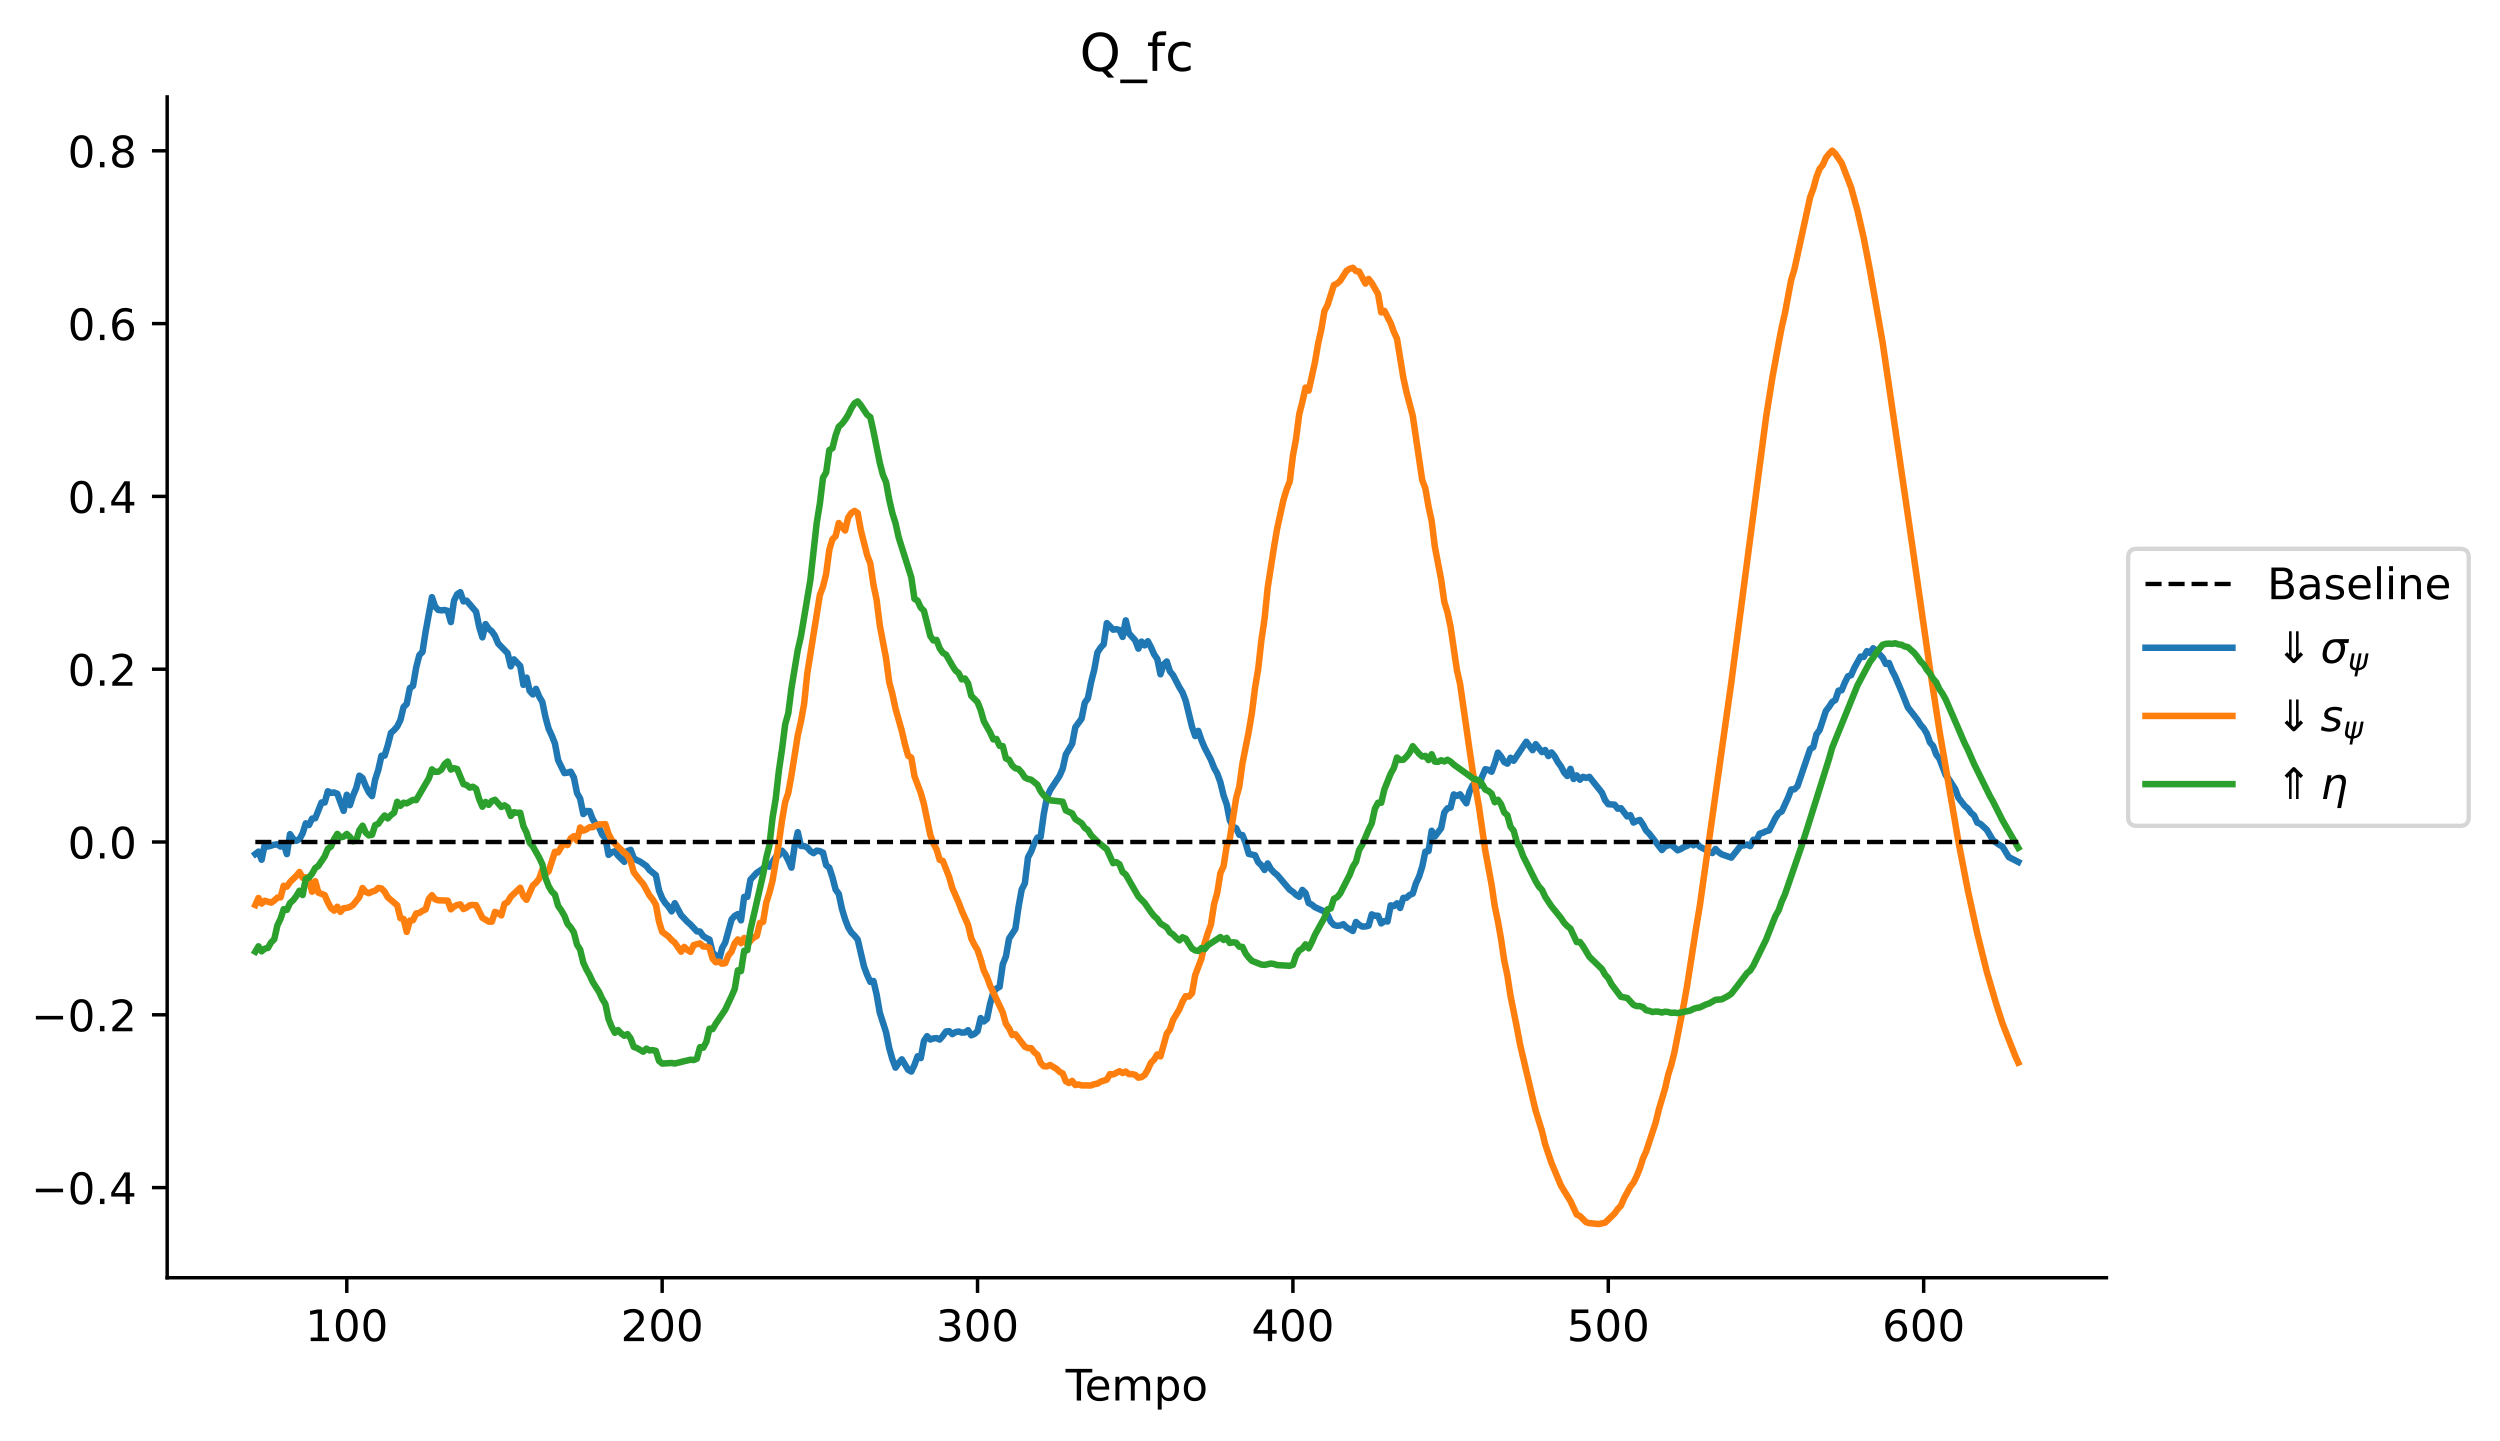 <?xml version="1.0" encoding="utf-8" standalone="no"?>
<!DOCTYPE svg PUBLIC "-//W3C//DTD SVG 1.1//EN"
  "http://www.w3.org/Graphics/SVG/1.1/DTD/svg11.dtd">
<!-- Created with matplotlib (https://matplotlib.org/) -->
<svg height="331.674pt" version="1.1" viewBox="0 0 575.481 331.674" width="575.481pt" xmlns="http://www.w3.org/2000/svg" xmlns:xlink="http://www.w3.org/1999/xlink">
 <defs>
  <style type="text/css">
*{stroke-linecap:butt;stroke-linejoin:round;}
  </style>
 </defs>
 <g id="figure_1">
  <g id="patch_1">
   <path d="M 0 331.674 
L 575.481 331.674 
L 575.481 0 
L 0 0 
z
" style="fill:#ffffff;"/>
  </g>
  <g id="axes_1">
   <g id="patch_2">
    <path d="M 38.483 294.118 
L 484.883 294.118 
L 484.883 22.318 
L 38.483 22.318 
z
" style="fill:#ffffff;"/>
   </g>
   <g id="line2d_1">
    <path clip-path="url(#p70e6d822cb)" d="M 58.774 196.584 
L 59.5 196.033 
L 60.226 197.904 
L 60.952 194.348 
L 61.678 194.87 
L 63.13 194.451 
L 63.856 194.356 
L 64.581 194.871 
L 65.307 194.246 
L 66.033 196.605 
L 66.759 192.02 
L 67.485 193.102 
L 68.211 193.555 
L 68.937 193.161 
L 69.663 191.825 
L 70.389 189.539 
L 71.115 189.922 
L 71.841 188.435 
L 72.567 188.349 
L 74.019 184.726 
L 74.745 184.724 
L 75.471 182.141 
L 76.197 182.517 
L 76.923 182.423 
L 77.649 182.719 
L 79.101 186.65 
L 79.827 182.953 
L 80.553 185.341 
L 81.279 183.102 
L 82.005 181.404 
L 82.731 178.556 
L 83.457 179.112 
L 84.183 180.938 
L 84.909 182.393 
L 85.635 183.258 
L 86.361 179.439 
L 87.087 177.192 
L 87.813 173.961 
L 88.539 173.939 
L 89.265 171.56 
L 89.991 168.718 
L 90.716 168.062 
L 91.442 167.222 
L 92.168 165.754 
L 92.894 162.757 
L 93.62 162.043 
L 94.346 158.396 
L 95.072 157.884 
L 95.798 153.667 
L 96.524 150.816 
L 97.25 150.068 
L 97.976 145.379 
L 99.428 137.47 
L 100.154 139.624 
L 100.88 140.398 
L 101.606 140.496 
L 102.332 140.417 
L 103.058 140.623 
L 103.784 143.2 
L 104.51 138.271 
L 105.236 136.791 
L 105.962 136.32 
L 106.688 138.434 
L 107.414 138.273 
L 109.592 140.824 
L 110.318 144.339 
L 111.044 146.722 
L 111.77 143.663 
L 112.496 144.742 
L 113.222 145.328 
L 113.948 146.412 
L 114.674 148.137 
L 116.851 150.368 
L 117.577 153.394 
L 118.303 151.785 
L 119.755 153.305 
L 120.481 157.648 
L 121.207 155.982 
L 121.933 159.049 
L 122.659 159.849 
L 123.385 158.572 
L 124.111 160.328 
L 124.837 161.578 
L 125.563 165.076 
L 126.289 167.752 
L 127.015 169.313 
L 127.741 171.142 
L 128.467 174.97 
L 129.919 177.955 
L 130.645 177.852 
L 131.371 177.636 
L 132.097 178.962 
L 132.823 182.534 
L 133.549 183.847 
L 134.275 187.388 
L 135.001 186.689 
L 135.727 186.714 
L 136.453 188.605 
L 137.179 189.742 
L 137.905 190.456 
L 138.631 192.144 
L 139.357 192.942 
L 140.083 196.782 
L 140.809 196.209 
L 141.534 195.966 
L 142.26 196.946 
L 143.712 198.385 
L 144.438 195.919 
L 145.164 195.618 
L 145.89 197.556 
L 146.616 198.016 
L 147.342 198.325 
L 148.794 199.336 
L 149.52 200.284 
L 150.972 201.457 
L 151.698 204.967 
L 152.424 206.751 
L 153.15 207.882 
L 153.876 208.685 
L 154.602 209.791 
L 155.328 207.915 
L 156.78 210.649 
L 158.232 212.19 
L 158.958 212.819 
L 160.41 214.386 
L 161.136 214.436 
L 161.862 215.463 
L 162.588 215.933 
L 163.314 216.27 
L 164.04 219.27 
L 164.766 219.966 
L 165.492 221.116 
L 166.218 218.258 
L 166.944 216.959 
L 168.395 211.655 
L 169.121 210.823 
L 169.847 210.425 
L 170.573 211.857 
L 171.299 206.457 
L 172.025 206.456 
L 172.751 202.484 
L 174.203 200.912 
L 175.655 199.932 
L 176.381 199.346 
L 177.107 199.501 
L 178.559 197.262 
L 179.285 196.901 
L 180.011 195.832 
L 180.737 196.651 
L 181.463 198.06 
L 182.189 199.729 
L 182.915 194.763 
L 183.641 191.566 
L 184.367 194.729 
L 185.093 194.749 
L 185.819 195.069 
L 186.545 195.924 
L 187.271 196.387 
L 187.997 195.812 
L 188.723 195.931 
L 189.449 196.272 
L 190.175 199.158 
L 190.901 199.753 
L 191.627 201.952 
L 192.353 204.782 
L 193.078 205.759 
L 193.804 209.195 
L 194.53 211.584 
L 195.256 213.477 
L 195.982 214.664 
L 196.708 215.381 
L 197.434 216.279 
L 198.886 222.492 
L 199.612 224.422 
L 200.338 226.013 
L 201.064 225.813 
L 201.79 228.93 
L 202.516 233.09 
L 203.968 237.649 
L 204.694 241.263 
L 205.42 243.835 
L 206.146 245.756 
L 206.872 244.697 
L 207.598 243.852 
L 209.05 246.262 
L 209.776 246.663 
L 210.502 245.134 
L 211.228 243.15 
L 211.954 243.562 
L 212.68 239.626 
L 213.406 238.527 
L 214.132 239.285 
L 214.858 239.043 
L 215.584 238.967 
L 216.31 239.296 
L 217.036 238.463 
L 217.762 237.448 
L 218.487 237.364 
L 219.213 238.051 
L 219.939 237.589 
L 220.665 237.452 
L 221.391 237.698 
L 222.117 237.662 
L 222.843 237.151 
L 223.569 238.316 
L 224.295 238.018 
L 225.021 237.37 
L 225.747 234.356 
L 226.473 235.132 
L 227.199 234.529 
L 227.925 231.011 
L 228.651 228.472 
L 229.377 227.559 
L 230.103 227.158 
L 230.829 221.988 
L 231.555 220.175 
L 232.281 216.046 
L 233.733 213.815 
L 234.459 208.787 
L 235.185 204.764 
L 235.911 203.348 
L 236.637 197.368 
L 237.363 196.017 
L 238.089 194.101 
L 238.815 192.811 
L 239.541 192.684 
L 240.267 187.399 
L 240.993 183.596 
L 241.719 181.909 
L 243.897 178.611 
L 244.622 176.947 
L 245.348 173.666 
L 246.8 171.243 
L 247.526 167.412 
L 248.978 165.422 
L 249.704 161.761 
L 250.43 160.735 
L 251.156 157.035 
L 251.882 154.187 
L 252.608 150.211 
L 253.334 149.096 
L 254.06 148.306 
L 254.786 143.434 
L 256.238 144.948 
L 256.964 144.832 
L 257.69 145.017 
L 258.416 146.609 
L 259.142 142.809 
L 259.868 145.784 
L 261.32 147.403 
L 262.046 149.312 
L 262.772 147.694 
L 263.498 148.558 
L 264.224 147.608 
L 264.95 148.986 
L 265.676 150.643 
L 266.402 151.699 
L 267.128 155.212 
L 267.854 152.95 
L 268.58 152.272 
L 269.306 154.532 
L 270.031 155.415 
L 271.483 158.205 
L 272.209 159.403 
L 272.935 161.294 
L 274.387 167.272 
L 275.113 169.426 
L 275.839 168.246 
L 276.565 170.386 
L 277.291 172.093 
L 278.743 174.894 
L 279.469 176.748 
L 280.195 178.068 
L 280.921 180.063 
L 281.647 183.085 
L 282.373 185.143 
L 283.099 188.865 
L 283.825 190.304 
L 284.551 190.643 
L 285.277 192.16 
L 286.003 192.228 
L 286.729 194.068 
L 287.455 196.566 
L 288.907 196.874 
L 289.633 198.48 
L 290.359 199.166 
L 291.085 200.258 
L 291.811 198.759 
L 292.537 200.028 
L 293.263 200.818 
L 293.989 201.397 
L 296.892 204.813 
L 297.618 205.297 
L 298.344 205.979 
L 299.07 206.435 
L 299.796 204.858 
L 300.522 205.567 
L 301.248 207.877 
L 301.974 208.239 
L 302.7 208.837 
L 304.878 209.824 
L 305.604 210.57 
L 306.33 212.14 
L 307.056 212.917 
L 307.782 213.112 
L 308.508 213.048 
L 309.234 212.735 
L 309.96 213.473 
L 311.412 214.303 
L 312.138 212.229 
L 312.864 212.893 
L 313.59 213.286 
L 314.316 213.27 
L 315.042 213.079 
L 315.768 210.483 
L 316.494 210.794 
L 317.22 210.798 
L 317.946 212.566 
L 318.672 212.025 
L 319.398 212.121 
L 320.124 208.402 
L 320.85 208.578 
L 321.575 207.94 
L 322.301 209.012 
L 323.027 206.684 
L 323.753 206.659 
L 324.479 206.023 
L 325.205 205.697 
L 325.931 203.345 
L 326.657 201.804 
L 327.383 199.485 
L 328.109 196.045 
L 328.835 195.907 
L 329.561 191.236 
L 330.287 192.559 
L 331.739 190.654 
L 332.465 187.025 
L 333.191 186.067 
L 333.917 185.891 
L 334.643 182.873 
L 335.369 183.211 
L 336.095 182.845 
L 337.547 184.915 
L 338.273 182.215 
L 338.999 180.731 
L 339.725 180.646 
L 340.451 180.875 
L 341.177 178.765 
L 341.903 177.067 
L 342.629 177.22 
L 343.355 177.64 
L 344.081 175.67 
L 344.807 173.255 
L 345.533 174.136 
L 346.259 175.405 
L 346.984 175.79 
L 347.71 174.435 
L 348.436 175.12 
L 351.34 170.742 
L 352.792 172.675 
L 353.518 171.31 
L 354.97 173.132 
L 355.696 172.645 
L 356.422 174.037 
L 357.148 173.206 
L 357.874 174.1 
L 358.6 175.434 
L 359.326 176.417 
L 360.052 177.814 
L 360.778 178.623 
L 361.504 176.985 
L 362.23 179.315 
L 362.956 178.493 
L 363.682 179.485 
L 364.408 178.819 
L 365.134 179.062 
L 365.86 178.829 
L 368.764 182.479 
L 369.49 184.202 
L 370.216 185.121 
L 371.668 185.227 
L 372.393 186.156 
L 373.119 186.029 
L 374.571 187.935 
L 375.297 187.648 
L 376.023 189.347 
L 376.749 188.98 
L 377.475 188.744 
L 378.201 189.807 
L 378.927 191.186 
L 379.653 191.906 
L 382.557 195.669 
L 383.283 194.844 
L 384.009 194.591 
L 384.735 194.464 
L 386.187 195.742 
L 386.913 195.436 
L 387.639 194.984 
L 388.365 194.713 
L 389.091 194.124 
L 389.817 194.589 
L 390.543 194.089 
L 391.269 194.889 
L 392.721 195.641 
L 393.447 196.097 
L 394.173 196.365 
L 394.899 195.42 
L 395.625 196.172 
L 396.351 196.67 
L 398.528 197.421 
L 399.98 195.594 
L 400.706 194.642 
L 401.432 194.62 
L 402.158 194.388 
L 402.884 194.775 
L 403.61 193.305 
L 404.336 193.371 
L 405.062 191.903 
L 405.788 191.702 
L 406.514 191.35 
L 407.24 191.147 
L 408.692 188.301 
L 409.418 187.191 
L 410.144 186.792 
L 411.596 183.627 
L 412.322 181.727 
L 413.048 181.694 
L 413.774 180.961 
L 416.678 172.442 
L 417.404 171.969 
L 418.13 169.04 
L 418.856 168.061 
L 420.308 163.649 
L 421.034 162.715 
L 421.76 161.593 
L 422.486 161.127 
L 423.212 158.978 
L 423.937 158.882 
L 424.663 157.13 
L 425.389 155.671 
L 426.115 155.427 
L 426.841 153.763 
L 428.293 151.145 
L 429.019 151.221 
L 429.745 149.89 
L 430.471 150.309 
L 431.197 149.232 
L 431.923 149.844 
L 433.375 151.388 
L 434.101 152.832 
L 434.827 152.604 
L 435.553 154.38 
L 436.279 155.759 
L 437.731 159.194 
L 439.183 162.845 
L 441.361 165.649 
L 442.087 166.828 
L 442.813 167.644 
L 443.539 168.875 
L 444.265 170.916 
L 444.991 171.715 
L 445.717 173.71 
L 446.443 174.656 
L 447.895 178.439 
L 448.621 179.366 
L 450.072 181.634 
L 450.798 183.613 
L 452.25 185.483 
L 452.976 186.118 
L 453.702 187.103 
L 454.428 187.73 
L 455.154 189.371 
L 455.88 189.651 
L 457.332 190.995 
L 458.784 193.448 
L 460.236 194.49 
L 460.962 194.897 
L 462.414 197.302 
L 464.592 198.414 
L 464.592 198.414 
" style="fill:none;stroke:#1f77b4;stroke-linecap:square;stroke-width:1.5;"/>
   </g>
   <g id="line2d_2">
    <path clip-path="url(#p70e6d822cb)" d="M 58.774 208.321 
L 59.5 206.706 
L 60.226 207.998 
L 60.952 207.352 
L 62.404 207.783 
L 63.13 207.3 
L 63.856 206.62 
L 64.581 206.569 
L 65.307 203.892 
L 66.033 204.1 
L 66.759 203.038 
L 68.211 201.622 
L 68.937 200.729 
L 69.663 202.068 
L 70.389 201.92 
L 71.115 202.551 
L 71.841 205.265 
L 72.567 202.845 
L 73.293 205.488 
L 74.745 206.039 
L 75.471 207.722 
L 76.197 209.038 
L 76.923 209.619 
L 77.649 208.733 
L 78.375 209.898 
L 79.101 209.068 
L 79.827 208.993 
L 80.553 208.79 
L 81.279 208.307 
L 82.731 206.474 
L 83.457 204.42 
L 84.183 205.314 
L 84.909 205.605 
L 85.635 205.249 
L 86.361 205.023 
L 87.087 204.404 
L 87.813 204.521 
L 88.539 205.266 
L 89.265 206.561 
L 91.442 208.406 
L 92.168 211.363 
L 92.894 211.536 
L 93.62 214.52 
L 94.346 211.912 
L 95.072 211.821 
L 95.798 210.28 
L 96.524 210.158 
L 97.25 209.656 
L 97.976 209.352 
L 98.702 206.939 
L 99.428 206.066 
L 100.154 207.007 
L 100.88 207.245 
L 103.058 207.313 
L 103.784 209.321 
L 104.51 208.686 
L 105.236 208.323 
L 105.962 208.185 
L 106.688 209.259 
L 107.414 208.915 
L 108.14 208.391 
L 108.866 208.313 
L 109.592 208.366 
L 111.044 211.269 
L 112.496 212.146 
L 113.222 212.161 
L 113.948 209.914 
L 114.674 210.182 
L 115.4 210.714 
L 116.125 208.077 
L 116.851 207.654 
L 117.577 206.423 
L 119.755 204.353 
L 120.481 206.309 
L 121.207 207.121 
L 122.659 203.827 
L 123.385 203.194 
L 124.111 202.268 
L 124.837 200.217 
L 125.563 201.16 
L 126.289 200.58 
L 127.741 196.068 
L 128.467 196.225 
L 129.193 194.965 
L 129.919 194.194 
L 130.645 194.518 
L 131.371 192.985 
L 132.097 192.485 
L 132.823 193.514 
L 133.549 190.478 
L 134.275 191.206 
L 135.001 190.902 
L 135.727 190.414 
L 136.453 190.416 
L 137.179 189.98 
L 137.905 189.788 
L 139.357 189.709 
L 140.083 191.958 
L 140.809 193.367 
L 142.26 194.913 
L 143.712 196.276 
L 144.438 196.911 
L 145.164 198.266 
L 145.89 200.784 
L 147.342 202.65 
L 148.068 203.484 
L 149.52 206.137 
L 150.246 207.047 
L 150.972 208.24 
L 151.698 212.14 
L 152.424 214.488 
L 153.876 215.573 
L 154.602 216.389 
L 155.328 216.992 
L 156.78 219.077 
L 157.506 217.977 
L 158.232 218.67 
L 158.958 219.117 
L 159.684 217.544 
L 161.136 217.151 
L 161.862 217.878 
L 162.588 217.894 
L 163.314 218.162 
L 164.04 220.693 
L 164.766 221.5 
L 165.492 221.35 
L 166.218 221.838 
L 166.944 221.708 
L 167.669 219.939 
L 168.395 219.068 
L 169.121 217.137 
L 169.847 216.252 
L 170.573 217.107 
L 171.299 215.925 
L 172.025 217.495 
L 172.751 216.559 
L 173.477 215.834 
L 174.203 215.457 
L 174.929 212.461 
L 175.655 212.209 
L 176.381 207.823 
L 177.107 205.538 
L 177.833 202.725 
L 179.285 194.078 
L 180.011 188.848 
L 180.737 184.642 
L 181.463 182.497 
L 182.189 178.447 
L 183.641 169.279 
L 184.367 166.056 
L 185.093 162.094 
L 185.819 155.105 
L 188.723 136.968 
L 189.449 135.048 
L 190.175 132.094 
L 190.901 126.562 
L 191.627 124.119 
L 192.353 123.419 
L 193.078 120.4 
L 194.53 122.123 
L 195.256 119.132 
L 195.982 118.06 
L 196.708 117.615 
L 197.434 118.082 
L 198.16 122.077 
L 199.612 127.801 
L 200.338 129.685 
L 201.064 134.621 
L 201.79 138.09 
L 202.516 143.924 
L 203.968 151.556 
L 204.694 157.046 
L 205.42 159.738 
L 206.146 163.145 
L 207.598 168.285 
L 208.324 171.39 
L 209.05 173.977 
L 209.776 174.4 
L 210.502 178.674 
L 211.954 182.517 
L 212.68 185.111 
L 214.132 192.105 
L 214.858 194.174 
L 215.584 195.514 
L 216.31 197.934 
L 217.036 198.179 
L 218.487 201.865 
L 219.213 204.428 
L 220.665 207.714 
L 221.391 209.64 
L 222.843 212.907 
L 223.569 215.978 
L 224.295 217.478 
L 225.021 218.677 
L 225.747 220.845 
L 226.473 223.429 
L 227.199 224.914 
L 227.925 226.915 
L 230.829 233.062 
L 231.555 235.689 
L 232.281 236.7 
L 233.007 238.253 
L 233.733 238.076 
L 235.911 240.939 
L 236.637 241.259 
L 237.363 241.281 
L 238.089 242.226 
L 238.815 242.804 
L 239.541 244.672 
L 240.267 245.435 
L 240.993 245.482 
L 241.719 245.152 
L 243.171 246.025 
L 243.897 246.713 
L 244.622 247.095 
L 245.348 248.898 
L 246.074 249.292 
L 246.8 248.813 
L 247.526 249.763 
L 248.252 249.623 
L 248.978 249.844 
L 251.156 249.869 
L 251.882 249.562 
L 252.608 249.467 
L 253.334 248.997 
L 254.786 248.526 
L 255.512 247.248 
L 256.238 247.333 
L 257.69 246.583 
L 258.416 246.999 
L 259.142 246.661 
L 259.868 247.269 
L 260.594 247.251 
L 261.32 247.424 
L 262.046 248.082 
L 262.772 247.936 
L 263.498 247.447 
L 264.224 246.199 
L 264.95 244.621 
L 265.676 243.905 
L 266.402 242.721 
L 267.128 243.171 
L 268.58 237.953 
L 269.306 236.957 
L 270.031 234.772 
L 271.483 232.334 
L 272.209 230.585 
L 272.935 229.306 
L 273.661 229.406 
L 274.387 228.654 
L 275.113 224.496 
L 276.565 220.655 
L 277.291 217.163 
L 278.017 214.812 
L 278.743 212.853 
L 279.469 208.127 
L 280.195 205.542 
L 280.921 200.997 
L 281.647 199.418 
L 282.373 194.755 
L 283.099 193.052 
L 284.551 183.703 
L 285.277 181.066 
L 286.003 175.719 
L 287.455 168.383 
L 288.181 164.063 
L 288.907 158.294 
L 289.633 153.952 
L 290.359 147.411 
L 291.085 142.5 
L 291.811 135.298 
L 293.263 125.943 
L 293.989 121.692 
L 295.44 115.087 
L 296.166 112.674 
L 296.892 110.823 
L 297.618 104.912 
L 298.344 100.971 
L 299.07 95.346 
L 299.796 92.531 
L 300.522 89.222 
L 301.248 89.916 
L 302.7 83.355 
L 303.426 79.08 
L 304.152 75.868 
L 304.878 71.576 
L 305.604 70.183 
L 307.056 65.621 
L 307.782 65.283 
L 308.508 64.627 
L 309.96 62.339 
L 310.686 61.87 
L 311.412 61.646 
L 312.138 62.398 
L 312.864 62.506 
L 314.316 65.281 
L 315.042 64.209 
L 315.768 65.143 
L 317.22 67.69 
L 317.946 71.908 
L 318.672 71.553 
L 320.124 74.37 
L 320.85 76.394 
L 321.575 77.96 
L 323.027 86.902 
L 323.753 90.206 
L 325.205 95.716 
L 327.383 110.509 
L 328.109 112.411 
L 328.835 116.614 
L 329.561 119.913 
L 330.287 125.839 
L 331.739 133.39 
L 332.465 138.525 
L 333.191 140.92 
L 333.917 144.327 
L 335.369 154.232 
L 336.095 157.427 
L 338.273 172.575 
L 338.999 177.529 
L 340.451 185.745 
L 341.903 195.838 
L 343.355 203.668 
L 344.081 208.599 
L 344.807 212.077 
L 345.533 216.179 
L 346.259 221.099 
L 346.984 224.507 
L 347.71 229.258 
L 349.162 236.458 
L 349.888 240.37 
L 352.792 252.731 
L 353.518 255.749 
L 354.97 260.439 
L 355.696 263.448 
L 357.148 267.719 
L 359.326 272.924 
L 361.504 276.481 
L 362.956 279.589 
L 363.682 279.924 
L 365.134 281.354 
L 365.86 281.557 
L 368.038 281.764 
L 369.49 281.446 
L 370.942 280.05 
L 371.668 279.336 
L 372.393 278.309 
L 373.119 277.538 
L 373.845 275.835 
L 375.297 273.176 
L 376.023 272.231 
L 376.749 270.742 
L 377.475 268.961 
L 378.201 266.666 
L 378.927 265.054 
L 381.105 258.465 
L 381.831 255.472 
L 383.283 250.588 
L 384.009 247.374 
L 384.735 245.07 
L 385.461 242.107 
L 387.639 231.005 
L 388.365 226.869 
L 390.543 212.919 
L 391.269 208.616 
L 398.528 157.119 
L 406.514 96.208 
L 407.966 87.03 
L 409.418 79.106 
L 410.144 75.272 
L 410.87 72.147 
L 412.322 64.386 
L 413.048 62.046 
L 415.226 52.047 
L 416.678 45.397 
L 417.404 43.435 
L 418.13 40.788 
L 418.856 38.882 
L 419.582 37.972 
L 420.308 36.343 
L 421.034 35.411 
L 421.76 34.673 
L 422.486 35.398 
L 423.937 37.524 
L 426.115 43.169 
L 427.567 48.444 
L 429.019 54.816 
L 430.471 62.335 
L 433.375 78.901 
L 439.909 123.631 
L 444.265 154.061 
L 446.443 168.183 
L 450.798 193.66 
L 452.976 204.905 
L 455.154 214.877 
L 457.332 223.644 
L 459.51 231.08 
L 460.962 235.598 
L 463.866 243.01 
L 464.592 244.609 
L 464.592 244.609 
" style="fill:none;stroke:#ff7f0e;stroke-linecap:square;stroke-width:1.5;"/>
   </g>
   <g id="line2d_3">
    <path clip-path="url(#p70e6d822cb)" d="M 58.774 219.075 
L 59.5 217.835 
L 60.226 218.989 
L 60.952 218.372 
L 61.678 218.205 
L 62.404 216.941 
L 63.13 216.2 
L 63.856 213.015 
L 64.581 211.503 
L 65.307 209.288 
L 66.033 209.448 
L 66.759 207.89 
L 67.485 207.22 
L 68.211 206.269 
L 68.937 205.046 
L 69.663 206.029 
L 70.389 202.297 
L 71.115 202.027 
L 71.841 201.1 
L 72.567 199.815 
L 73.293 199.302 
L 74.745 197.134 
L 75.471 195.395 
L 76.197 194.86 
L 76.923 193.13 
L 77.649 191.959 
L 78.375 192.749 
L 79.101 192.588 
L 79.827 191.974 
L 80.553 192.652 
L 81.279 193.66 
L 82.005 193.403 
L 82.731 191.11 
L 83.457 190.073 
L 84.183 191.649 
L 84.909 192.307 
L 85.635 192.162 
L 86.361 189.935 
L 87.087 189.629 
L 87.813 188.566 
L 88.539 187.718 
L 89.265 188.395 
L 89.991 187.626 
L 90.716 187.087 
L 91.442 184.567 
L 92.168 185.491 
L 92.894 184.776 
L 93.62 184.93 
L 95.072 184.126 
L 95.798 184.178 
L 98.702 179.199 
L 99.428 177.107 
L 100.154 177.67 
L 100.88 177.644 
L 101.606 177.167 
L 102.332 175.908 
L 103.058 175.298 
L 103.784 177.149 
L 104.51 176.827 
L 105.236 177.024 
L 106.688 180.502 
L 107.414 180.72 
L 108.14 181.303 
L 108.866 181.101 
L 109.592 181.584 
L 110.318 184.003 
L 111.044 185.696 
L 111.77 184.604 
L 112.496 185.273 
L 113.222 184.382 
L 113.948 184.107 
L 115.4 185.751 
L 116.125 185.377 
L 116.851 185.876 
L 117.577 187.817 
L 118.303 186.968 
L 119.029 187.111 
L 119.755 187.096 
L 120.481 190.166 
L 121.207 191.677 
L 121.933 193.992 
L 122.659 194.824 
L 124.111 197.412 
L 124.837 198.953 
L 125.563 202.066 
L 126.289 203.982 
L 127.015 205.208 
L 127.741 205.919 
L 128.467 208.515 
L 129.193 209.544 
L 129.919 210.789 
L 130.645 212.665 
L 131.371 213.482 
L 132.097 214.643 
L 132.823 217.447 
L 133.549 218.587 
L 134.275 221.611 
L 135.001 223.183 
L 135.727 224.47 
L 136.453 226.048 
L 137.905 228.353 
L 138.631 229.936 
L 139.357 231.113 
L 140.083 234.597 
L 140.809 236.375 
L 141.534 237.74 
L 142.26 237.117 
L 142.986 237.88 
L 143.712 238.416 
L 144.438 238.049 
L 145.164 239.034 
L 145.89 240.995 
L 146.616 241.248 
L 148.068 242.093 
L 148.794 241.383 
L 149.52 241.809 
L 150.246 241.727 
L 150.972 241.903 
L 151.698 244.197 
L 152.424 244.83 
L 154.602 244.688 
L 155.328 244.818 
L 157.506 244.279 
L 158.958 243.939 
L 159.684 244.013 
L 160.41 243.707 
L 161.136 241.053 
L 161.862 241.176 
L 162.588 239.85 
L 163.314 236.802 
L 164.04 236.885 
L 164.766 235.638 
L 166.944 232.422 
L 168.395 229.328 
L 169.121 227.665 
L 169.847 223.364 
L 170.573 223.537 
L 171.299 218.86 
L 172.025 218.717 
L 172.751 213.997 
L 175.655 201.319 
L 176.381 197.509 
L 177.107 194.605 
L 177.833 188.261 
L 178.559 183.908 
L 179.285 177.465 
L 180.011 172.512 
L 180.737 166.757 
L 181.463 164.141 
L 182.189 158.399 
L 183.641 149.605 
L 184.367 146.488 
L 186.545 133.49 
L 187.997 120.398 
L 188.723 115.956 
L 189.449 109.957 
L 190.175 108.747 
L 190.901 103.612 
L 191.627 103.158 
L 192.353 100.233 
L 193.078 98.22 
L 193.804 97.574 
L 194.53 96.631 
L 195.256 95.473 
L 195.982 93.956 
L 196.708 92.822 
L 197.434 92.401 
L 198.16 93.287 
L 199.612 95.472 
L 200.338 96.022 
L 201.064 99.273 
L 202.516 106.524 
L 203.242 109.32 
L 203.968 111.003 
L 204.694 115.01 
L 205.42 118.132 
L 206.146 120.439 
L 206.872 123.727 
L 209.776 132.91 
L 210.502 137.851 
L 211.228 138.281 
L 211.954 139.865 
L 212.68 140.591 
L 214.132 146.372 
L 214.858 147.432 
L 215.584 147.303 
L 216.31 149.246 
L 217.036 150.287 
L 217.762 150.679 
L 219.213 153.204 
L 219.939 154.337 
L 220.665 154.933 
L 221.391 156.392 
L 222.117 156.191 
L 222.843 157.287 
L 223.569 160.155 
L 225.021 161.626 
L 225.747 163.462 
L 226.473 166.02 
L 227.925 168.616 
L 228.651 170.213 
L 229.377 170.099 
L 230.103 171.689 
L 230.829 171.743 
L 231.555 174.589 
L 232.281 174.892 
L 233.007 176.216 
L 233.733 176.852 
L 234.459 177.023 
L 235.185 177.838 
L 235.911 178.967 
L 236.637 179.332 
L 237.363 179.478 
L 238.815 180.644 
L 239.541 182.125 
L 240.267 183.091 
L 240.993 183.75 
L 241.719 184.221 
L 244.622 184.544 
L 245.348 186.554 
L 246.8 187.24 
L 247.526 188.539 
L 248.978 189.5 
L 249.704 190.556 
L 250.43 191.077 
L 251.156 192.255 
L 252.608 193.735 
L 254.786 195.507 
L 256.238 198.703 
L 256.964 198.451 
L 257.69 198.943 
L 258.416 200.744 
L 259.142 201.312 
L 262.046 206.361 
L 263.498 207.859 
L 264.95 209.963 
L 265.676 210.875 
L 266.402 211.52 
L 267.128 212.573 
L 268.58 213.477 
L 269.306 214.629 
L 270.031 215.108 
L 270.757 215.871 
L 271.483 216.462 
L 272.209 215.759 
L 272.935 216.066 
L 274.387 218.333 
L 275.113 218.769 
L 275.839 218.888 
L 276.565 218.227 
L 277.291 218.497 
L 278.017 217.604 
L 280.921 215.706 
L 281.647 216.367 
L 282.373 215.888 
L 283.099 217.068 
L 283.825 216.906 
L 284.551 217.008 
L 285.277 217.921 
L 286.003 217.968 
L 286.729 219.477 
L 287.455 220.429 
L 288.181 221.184 
L 290.359 222.04 
L 291.085 222.115 
L 292.537 221.804 
L 293.263 221.907 
L 293.989 222.15 
L 296.892 222.318 
L 297.618 222.093 
L 298.344 219.913 
L 299.07 218.784 
L 299.796 218.355 
L 300.522 217.381 
L 301.248 218.303 
L 301.974 216.867 
L 302.7 215.182 
L 304.152 212.552 
L 304.878 211.262 
L 305.604 209.306 
L 306.33 209.121 
L 307.056 206.888 
L 307.782 206.532 
L 308.508 205.664 
L 310.686 201.383 
L 311.412 199.513 
L 312.138 198.379 
L 312.864 195.648 
L 313.59 194.47 
L 315.042 190.984 
L 315.768 189.515 
L 316.494 186.147 
L 317.22 184.785 
L 317.946 184.797 
L 318.672 181.71 
L 320.124 178.102 
L 320.85 176.791 
L 321.575 174.388 
L 322.301 174.927 
L 323.027 174.892 
L 323.753 174.187 
L 324.479 173.273 
L 325.205 171.776 
L 326.657 173.501 
L 327.383 174.142 
L 328.109 174.004 
L 328.835 174.96 
L 329.561 173.625 
L 330.287 175.32 
L 331.013 175.376 
L 331.739 175.002 
L 332.465 175.279 
L 333.191 174.892 
L 333.917 175.316 
L 334.643 176.003 
L 338.273 178.589 
L 338.999 179.179 
L 340.451 179.636 
L 341.177 180.476 
L 341.903 181.754 
L 342.629 182.083 
L 343.355 182.687 
L 344.081 184.665 
L 344.807 184.102 
L 345.533 185.137 
L 346.259 187.031 
L 346.984 187.653 
L 347.71 190.305 
L 348.436 191.231 
L 349.162 193.849 
L 349.888 195.092 
L 350.614 197.073 
L 353.518 202.869 
L 354.244 204.086 
L 354.97 204.856 
L 355.696 206.435 
L 357.148 208.635 
L 359.326 211.313 
L 360.052 212.428 
L 360.778 213.172 
L 361.504 213.756 
L 362.956 216.862 
L 363.682 216.828 
L 364.408 217.827 
L 365.86 220.249 
L 368.764 223.069 
L 369.49 224.366 
L 370.216 225.166 
L 370.942 226.546 
L 373.119 229.446 
L 374.571 229.727 
L 376.023 231.316 
L 376.749 231.597 
L 377.475 231.592 
L 378.201 231.84 
L 378.927 232.548 
L 379.653 232.684 
L 380.379 232.959 
L 381.105 232.84 
L 381.831 232.896 
L 382.557 233.073 
L 383.283 232.88 
L 384.009 232.963 
L 384.735 233.158 
L 385.461 233.099 
L 386.187 233.21 
L 389.091 232.626 
L 389.817 232.233 
L 390.543 232.005 
L 391.269 231.908 
L 392.721 231.214 
L 393.447 230.981 
L 394.899 230.147 
L 396.351 230.042 
L 397.803 229.253 
L 398.528 228.753 
L 399.98 226.883 
L 402.158 223.996 
L 402.884 223.398 
L 403.61 222.264 
L 406.514 216.342 
L 408.692 210.844 
L 409.418 209.586 
L 410.144 207.522 
L 410.87 205.903 
L 414.5 195.37 
L 415.952 190.851 
L 418.13 183.924 
L 421.034 174.658 
L 421.76 172.094 
L 427.567 157.786 
L 430.471 152.331 
L 431.197 151.389 
L 431.923 150.213 
L 433.375 148.415 
L 434.101 148.207 
L 434.827 148.15 
L 435.553 148.211 
L 436.279 148.073 
L 437.005 148.328 
L 437.731 148.428 
L 438.457 148.81 
L 439.183 148.963 
L 440.635 150.272 
L 441.361 151.169 
L 442.087 152.255 
L 442.813 152.954 
L 443.539 154.168 
L 444.265 155.044 
L 444.991 156.237 
L 445.717 157.091 
L 446.443 158.645 
L 447.169 159.707 
L 447.895 161.019 
L 450.798 167.724 
L 452.25 171.091 
L 452.976 172.55 
L 454.428 175.878 
L 458.058 183.236 
L 458.784 184.514 
L 460.962 188.835 
L 464.592 195.157 
L 464.592 195.157 
" style="fill:none;stroke:#2ca02c;stroke-linecap:square;stroke-width:1.5;"/>
   </g>
   <g id="line2d_4">
    <path clip-path="url(#p70e6d822cb)" d="M 58.774 193.822 
L 464.592 193.822 
L 464.592 193.822 
" style="fill:none;stroke:#000000;stroke-dasharray:3.7,1.6;stroke-dashoffset:0;"/>
   </g>
   <g id="matplotlib.axis_1">
    <g id="xtick_1">
     <g id="line2d_5">
      <defs>
       <path d="M 0 0 
L 0 3.5 
" id="mc3ed7c1740" style="stroke:#000000;stroke-width:0.8;"/>
      </defs>
      <g>
       <use style="stroke:#000000;stroke-width:0.8;" x="79.827" xlink:href="#mc3ed7c1740" y="294.118"/>
      </g>
     </g>
     <g id="text_1">
      <!-- 100 -->
      <defs>
       <path d="M 12.406 8.297 
L 28.516 8.297 
L 28.516 63.922 
L 10.984 60.406 
L 10.984 69.391 
L 28.422 72.906 
L 38.281 72.906 
L 38.281 8.297 
L 54.391 8.297 
L 54.391 0 
L 12.406 0 
z
" id="DejaVuSans-49"/>
       <path d="M 31.781 66.406 
Q 24.172 66.406 20.328 58.906 
Q 16.5 51.422 16.5 36.375 
Q 16.5 21.391 20.328 13.891 
Q 24.172 6.391 31.781 6.391 
Q 39.453 6.391 43.281 13.891 
Q 47.125 21.391 47.125 36.375 
Q 47.125 51.422 43.281 58.906 
Q 39.453 66.406 31.781 66.406 
z
M 31.781 74.219 
Q 44.047 74.219 50.516 64.516 
Q 56.984 54.828 56.984 36.375 
Q 56.984 17.969 50.516 8.266 
Q 44.047 -1.422 31.781 -1.422 
Q 19.531 -1.422 13.062 8.266 
Q 6.594 17.969 6.594 36.375 
Q 6.594 54.828 13.062 64.516 
Q 19.531 74.219 31.781 74.219 
z
" id="DejaVuSans-48"/>
      </defs>
      <g transform="translate(70.283 308.717)scale(0.1 -0.1)">
       <use xlink:href="#DejaVuSans-49"/>
       <use x="63.623" xlink:href="#DejaVuSans-48"/>
       <use x="127.246" xlink:href="#DejaVuSans-48"/>
      </g>
     </g>
    </g>
    <g id="xtick_2">
     <g id="line2d_6">
      <g>
       <use style="stroke:#000000;stroke-width:0.8;" x="152.424" xlink:href="#mc3ed7c1740" y="294.118"/>
      </g>
     </g>
     <g id="text_2">
      <!-- 200 -->
      <defs>
       <path d="M 19.188 8.297 
L 53.609 8.297 
L 53.609 0 
L 7.328 0 
L 7.328 8.297 
Q 12.938 14.109 22.625 23.891 
Q 32.328 33.688 34.812 36.531 
Q 39.547 41.844 41.422 45.531 
Q 43.312 49.219 43.312 52.781 
Q 43.312 58.594 39.234 62.25 
Q 35.156 65.922 28.609 65.922 
Q 23.969 65.922 18.812 64.312 
Q 13.672 62.703 7.812 59.422 
L 7.812 69.391 
Q 13.766 71.781 18.938 73 
Q 24.125 74.219 28.422 74.219 
Q 39.75 74.219 46.484 68.547 
Q 53.219 62.891 53.219 53.422 
Q 53.219 48.922 51.531 44.891 
Q 49.859 40.875 45.406 35.406 
Q 44.188 33.984 37.641 27.219 
Q 31.109 20.453 19.188 8.297 
z
" id="DejaVuSans-50"/>
      </defs>
      <g transform="translate(142.88 308.717)scale(0.1 -0.1)">
       <use xlink:href="#DejaVuSans-50"/>
       <use x="63.623" xlink:href="#DejaVuSans-48"/>
       <use x="127.246" xlink:href="#DejaVuSans-48"/>
      </g>
     </g>
    </g>
    <g id="xtick_3">
     <g id="line2d_7">
      <g>
       <use style="stroke:#000000;stroke-width:0.8;" x="225.021" xlink:href="#mc3ed7c1740" y="294.118"/>
      </g>
     </g>
     <g id="text_3">
      <!-- 300 -->
      <defs>
       <path d="M 40.578 39.312 
Q 47.656 37.797 51.625 33 
Q 55.609 28.219 55.609 21.188 
Q 55.609 10.406 48.188 4.484 
Q 40.766 -1.422 27.094 -1.422 
Q 22.516 -1.422 17.656 -0.516 
Q 12.797 0.391 7.625 2.203 
L 7.625 11.719 
Q 11.719 9.328 16.594 8.109 
Q 21.484 6.891 26.812 6.891 
Q 36.078 6.891 40.938 10.547 
Q 45.797 14.203 45.797 21.188 
Q 45.797 27.641 41.281 31.266 
Q 36.766 34.906 28.719 34.906 
L 20.219 34.906 
L 20.219 43.016 
L 29.109 43.016 
Q 36.375 43.016 40.234 45.922 
Q 44.094 48.828 44.094 54.297 
Q 44.094 59.906 40.109 62.906 
Q 36.141 65.922 28.719 65.922 
Q 24.656 65.922 20.016 65.031 
Q 15.375 64.156 9.812 62.312 
L 9.812 71.094 
Q 15.438 72.656 20.344 73.438 
Q 25.25 74.219 29.594 74.219 
Q 40.828 74.219 47.359 69.109 
Q 53.906 64.016 53.906 55.328 
Q 53.906 49.266 50.438 45.094 
Q 46.969 40.922 40.578 39.312 
z
" id="DejaVuSans-51"/>
      </defs>
      <g transform="translate(215.477 308.717)scale(0.1 -0.1)">
       <use xlink:href="#DejaVuSans-51"/>
       <use x="63.623" xlink:href="#DejaVuSans-48"/>
       <use x="127.246" xlink:href="#DejaVuSans-48"/>
      </g>
     </g>
    </g>
    <g id="xtick_4">
     <g id="line2d_8">
      <g>
       <use style="stroke:#000000;stroke-width:0.8;" x="297.618" xlink:href="#mc3ed7c1740" y="294.118"/>
      </g>
     </g>
     <g id="text_4">
      <!-- 400 -->
      <defs>
       <path d="M 37.797 64.312 
L 12.891 25.391 
L 37.797 25.391 
z
M 35.203 72.906 
L 47.609 72.906 
L 47.609 25.391 
L 58.016 25.391 
L 58.016 17.188 
L 47.609 17.188 
L 47.609 0 
L 37.797 0 
L 37.797 17.188 
L 4.891 17.188 
L 4.891 26.703 
z
" id="DejaVuSans-52"/>
      </defs>
      <g transform="translate(288.075 308.717)scale(0.1 -0.1)">
       <use xlink:href="#DejaVuSans-52"/>
       <use x="63.623" xlink:href="#DejaVuSans-48"/>
       <use x="127.246" xlink:href="#DejaVuSans-48"/>
      </g>
     </g>
    </g>
    <g id="xtick_5">
     <g id="line2d_9">
      <g>
       <use style="stroke:#000000;stroke-width:0.8;" x="370.216" xlink:href="#mc3ed7c1740" y="294.118"/>
      </g>
     </g>
     <g id="text_5">
      <!-- 500 -->
      <defs>
       <path d="M 10.797 72.906 
L 49.516 72.906 
L 49.516 64.594 
L 19.828 64.594 
L 19.828 46.734 
Q 21.969 47.469 24.109 47.828 
Q 26.266 48.188 28.422 48.188 
Q 40.625 48.188 47.75 41.5 
Q 54.891 34.812 54.891 23.391 
Q 54.891 11.625 47.562 5.094 
Q 40.234 -1.422 26.906 -1.422 
Q 22.312 -1.422 17.547 -0.641 
Q 12.797 0.141 7.719 1.703 
L 7.719 11.625 
Q 12.109 9.234 16.797 8.062 
Q 21.484 6.891 26.703 6.891 
Q 35.156 6.891 40.078 11.328 
Q 45.016 15.766 45.016 23.391 
Q 45.016 31 40.078 35.438 
Q 35.156 39.891 26.703 39.891 
Q 22.75 39.891 18.812 39.016 
Q 14.891 38.141 10.797 36.281 
z
" id="DejaVuSans-53"/>
      </defs>
      <g transform="translate(360.672 308.717)scale(0.1 -0.1)">
       <use xlink:href="#DejaVuSans-53"/>
       <use x="63.623" xlink:href="#DejaVuSans-48"/>
       <use x="127.246" xlink:href="#DejaVuSans-48"/>
      </g>
     </g>
    </g>
    <g id="xtick_6">
     <g id="line2d_10">
      <g>
       <use style="stroke:#000000;stroke-width:0.8;" x="442.813" xlink:href="#mc3ed7c1740" y="294.118"/>
      </g>
     </g>
     <g id="text_6">
      <!-- 600 -->
      <defs>
       <path d="M 33.016 40.375 
Q 26.375 40.375 22.484 35.828 
Q 18.609 31.297 18.609 23.391 
Q 18.609 15.531 22.484 10.953 
Q 26.375 6.391 33.016 6.391 
Q 39.656 6.391 43.531 10.953 
Q 47.406 15.531 47.406 23.391 
Q 47.406 31.297 43.531 35.828 
Q 39.656 40.375 33.016 40.375 
z
M 52.594 71.297 
L 52.594 62.312 
Q 48.875 64.062 45.094 64.984 
Q 41.312 65.922 37.594 65.922 
Q 27.828 65.922 22.672 59.328 
Q 17.531 52.734 16.797 39.406 
Q 19.672 43.656 24.016 45.922 
Q 28.375 48.188 33.594 48.188 
Q 44.578 48.188 50.953 41.516 
Q 57.328 34.859 57.328 23.391 
Q 57.328 12.156 50.688 5.359 
Q 44.047 -1.422 33.016 -1.422 
Q 20.359 -1.422 13.672 8.266 
Q 6.984 17.969 6.984 36.375 
Q 6.984 53.656 15.188 63.938 
Q 23.391 74.219 37.203 74.219 
Q 40.922 74.219 44.703 73.484 
Q 48.484 72.75 52.594 71.297 
z
" id="DejaVuSans-54"/>
      </defs>
      <g transform="translate(433.269 308.717)scale(0.1 -0.1)">
       <use xlink:href="#DejaVuSans-54"/>
       <use x="63.623" xlink:href="#DejaVuSans-48"/>
       <use x="127.246" xlink:href="#DejaVuSans-48"/>
      </g>
     </g>
    </g>
    <g id="text_7">
     <!-- Tempo -->
     <defs>
      <path d="M -0.297 72.906 
L 61.375 72.906 
L 61.375 64.594 
L 35.5 64.594 
L 35.5 0 
L 25.594 0 
L 25.594 64.594 
L -0.297 64.594 
z
" id="DejaVuSans-84"/>
      <path d="M 56.203 29.594 
L 56.203 25.203 
L 14.891 25.203 
Q 15.484 15.922 20.484 11.062 
Q 25.484 6.203 34.422 6.203 
Q 39.594 6.203 44.453 7.469 
Q 49.312 8.734 54.109 11.281 
L 54.109 2.781 
Q 49.266 0.734 44.188 -0.344 
Q 39.109 -1.422 33.891 -1.422 
Q 20.797 -1.422 13.156 6.188 
Q 5.516 13.812 5.516 26.812 
Q 5.516 40.234 12.766 48.109 
Q 20.016 56 32.328 56 
Q 43.359 56 49.781 48.891 
Q 56.203 41.797 56.203 29.594 
z
M 47.219 32.234 
Q 47.125 39.594 43.094 43.984 
Q 39.062 48.391 32.422 48.391 
Q 24.906 48.391 20.391 44.141 
Q 15.875 39.891 15.188 32.172 
z
" id="DejaVuSans-101"/>
      <path d="M 52 44.188 
Q 55.375 50.25 60.062 53.125 
Q 64.75 56 71.094 56 
Q 79.641 56 84.281 50.016 
Q 88.922 44.047 88.922 33.016 
L 88.922 0 
L 79.891 0 
L 79.891 32.719 
Q 79.891 40.578 77.094 44.375 
Q 74.312 48.188 68.609 48.188 
Q 61.625 48.188 57.562 43.547 
Q 53.516 38.922 53.516 30.906 
L 53.516 0 
L 44.484 0 
L 44.484 32.719 
Q 44.484 40.625 41.703 44.406 
Q 38.922 48.188 33.109 48.188 
Q 26.219 48.188 22.156 43.531 
Q 18.109 38.875 18.109 30.906 
L 18.109 0 
L 9.078 0 
L 9.078 54.688 
L 18.109 54.688 
L 18.109 46.188 
Q 21.188 51.219 25.484 53.609 
Q 29.781 56 35.688 56 
Q 41.656 56 45.828 52.969 
Q 50 49.953 52 44.188 
z
" id="DejaVuSans-109"/>
      <path d="M 18.109 8.203 
L 18.109 -20.797 
L 9.078 -20.797 
L 9.078 54.688 
L 18.109 54.688 
L 18.109 46.391 
Q 20.953 51.266 25.266 53.625 
Q 29.594 56 35.594 56 
Q 45.562 56 51.781 48.094 
Q 58.016 40.188 58.016 27.297 
Q 58.016 14.406 51.781 6.484 
Q 45.562 -1.422 35.594 -1.422 
Q 29.594 -1.422 25.266 0.953 
Q 20.953 3.328 18.109 8.203 
z
M 48.688 27.297 
Q 48.688 37.203 44.609 42.844 
Q 40.531 48.484 33.406 48.484 
Q 26.266 48.484 22.188 42.844 
Q 18.109 37.203 18.109 27.297 
Q 18.109 17.391 22.188 11.75 
Q 26.266 6.109 33.406 6.109 
Q 40.531 6.109 44.609 11.75 
Q 48.688 17.391 48.688 27.297 
z
" id="DejaVuSans-112"/>
      <path d="M 30.609 48.391 
Q 23.391 48.391 19.188 42.75 
Q 14.984 37.109 14.984 27.297 
Q 14.984 17.484 19.156 11.844 
Q 23.344 6.203 30.609 6.203 
Q 37.797 6.203 41.984 11.859 
Q 46.188 17.531 46.188 27.297 
Q 46.188 37.016 41.984 42.703 
Q 37.797 48.391 30.609 48.391 
z
M 30.609 56 
Q 42.328 56 49.016 48.375 
Q 55.719 40.766 55.719 27.297 
Q 55.719 13.875 49.016 6.219 
Q 42.328 -1.422 30.609 -1.422 
Q 18.844 -1.422 12.172 6.219 
Q 5.516 13.875 5.516 27.297 
Q 5.516 40.766 12.172 48.375 
Q 18.844 56 30.609 56 
z
" id="DejaVuSans-111"/>
     </defs>
     <g transform="translate(245.298 322.395)scale(0.1 -0.1)">
      <use xlink:href="#DejaVuSans-84"/>
      <use x="44.084" xlink:href="#DejaVuSans-101"/>
      <use x="105.607" xlink:href="#DejaVuSans-109"/>
      <use x="203.02" xlink:href="#DejaVuSans-112"/>
      <use x="266.496" xlink:href="#DejaVuSans-111"/>
     </g>
    </g>
   </g>
   <g id="matplotlib.axis_2">
    <g id="ytick_1">
     <g id="line2d_11">
      <defs>
       <path d="M 0 0 
L -3.5 0 
" id="mc6b5c64c16" style="stroke:#000000;stroke-width:0.8;"/>
      </defs>
      <g>
       <use style="stroke:#000000;stroke-width:0.8;" x="38.483" xlink:href="#mc6b5c64c16" y="273.374"/>
      </g>
     </g>
     <g id="text_8">
      <!-- −0.4 -->
      <defs>
       <path d="M 10.594 35.5 
L 73.188 35.5 
L 73.188 27.203 
L 10.594 27.203 
z
" id="DejaVuSans-8722"/>
       <path d="M 10.688 12.406 
L 21 12.406 
L 21 0 
L 10.688 0 
z
" id="DejaVuSans-46"/>
      </defs>
      <g transform="translate(7.2 277.173)scale(0.1 -0.1)">
       <use xlink:href="#DejaVuSans-8722"/>
       <use x="83.789" xlink:href="#DejaVuSans-48"/>
       <use x="147.412" xlink:href="#DejaVuSans-46"/>
       <use x="179.199" xlink:href="#DejaVuSans-52"/>
      </g>
     </g>
    </g>
    <g id="ytick_2">
     <g id="line2d_12">
      <g>
       <use style="stroke:#000000;stroke-width:0.8;" x="38.483" xlink:href="#mc6b5c64c16" y="233.598"/>
      </g>
     </g>
     <g id="text_9">
      <!-- −0.2 -->
      <g transform="translate(7.2 237.397)scale(0.1 -0.1)">
       <use xlink:href="#DejaVuSans-8722"/>
       <use x="83.789" xlink:href="#DejaVuSans-48"/>
       <use x="147.412" xlink:href="#DejaVuSans-46"/>
       <use x="179.199" xlink:href="#DejaVuSans-50"/>
      </g>
     </g>
    </g>
    <g id="ytick_3">
     <g id="line2d_13">
      <g>
       <use style="stroke:#000000;stroke-width:0.8;" x="38.483" xlink:href="#mc6b5c64c16" y="193.822"/>
      </g>
     </g>
     <g id="text_10">
      <!-- 0.0 -->
      <g transform="translate(15.58 197.621)scale(0.1 -0.1)">
       <use xlink:href="#DejaVuSans-48"/>
       <use x="63.623" xlink:href="#DejaVuSans-46"/>
       <use x="95.41" xlink:href="#DejaVuSans-48"/>
      </g>
     </g>
    </g>
    <g id="ytick_4">
     <g id="line2d_14">
      <g>
       <use style="stroke:#000000;stroke-width:0.8;" x="38.483" xlink:href="#mc6b5c64c16" y="154.046"/>
      </g>
     </g>
     <g id="text_11">
      <!-- 0.2 -->
      <g transform="translate(15.58 157.845)scale(0.1 -0.1)">
       <use xlink:href="#DejaVuSans-48"/>
       <use x="63.623" xlink:href="#DejaVuSans-46"/>
       <use x="95.41" xlink:href="#DejaVuSans-50"/>
      </g>
     </g>
    </g>
    <g id="ytick_5">
     <g id="line2d_15">
      <g>
       <use style="stroke:#000000;stroke-width:0.8;" x="38.483" xlink:href="#mc6b5c64c16" y="114.27"/>
      </g>
     </g>
     <g id="text_12">
      <!-- 0.4 -->
      <g transform="translate(15.58 118.069)scale(0.1 -0.1)">
       <use xlink:href="#DejaVuSans-48"/>
       <use x="63.623" xlink:href="#DejaVuSans-46"/>
       <use x="95.41" xlink:href="#DejaVuSans-52"/>
      </g>
     </g>
    </g>
    <g id="ytick_6">
     <g id="line2d_16">
      <g>
       <use style="stroke:#000000;stroke-width:0.8;" x="38.483" xlink:href="#mc6b5c64c16" y="74.493"/>
      </g>
     </g>
     <g id="text_13">
      <!-- 0.6 -->
      <g transform="translate(15.58 78.293)scale(0.1 -0.1)">
       <use xlink:href="#DejaVuSans-48"/>
       <use x="63.623" xlink:href="#DejaVuSans-46"/>
       <use x="95.41" xlink:href="#DejaVuSans-54"/>
      </g>
     </g>
    </g>
    <g id="ytick_7">
     <g id="line2d_17">
      <g>
       <use style="stroke:#000000;stroke-width:0.8;" x="38.483" xlink:href="#mc6b5c64c16" y="34.717"/>
      </g>
     </g>
     <g id="text_14">
      <!-- 0.8 -->
      <defs>
       <path d="M 31.781 34.625 
Q 24.75 34.625 20.719 30.859 
Q 16.703 27.094 16.703 20.516 
Q 16.703 13.922 20.719 10.156 
Q 24.75 6.391 31.781 6.391 
Q 38.812 6.391 42.859 10.172 
Q 46.922 13.969 46.922 20.516 
Q 46.922 27.094 42.891 30.859 
Q 38.875 34.625 31.781 34.625 
z
M 21.922 38.812 
Q 15.578 40.375 12.031 44.719 
Q 8.5 49.078 8.5 55.328 
Q 8.5 64.062 14.719 69.141 
Q 20.953 74.219 31.781 74.219 
Q 42.672 74.219 48.875 69.141 
Q 55.078 64.062 55.078 55.328 
Q 55.078 49.078 51.531 44.719 
Q 48 40.375 41.703 38.812 
Q 48.828 37.156 52.797 32.312 
Q 56.781 27.484 56.781 20.516 
Q 56.781 9.906 50.312 4.234 
Q 43.844 -1.422 31.781 -1.422 
Q 19.734 -1.422 13.25 4.234 
Q 6.781 9.906 6.781 20.516 
Q 6.781 27.484 10.781 32.312 
Q 14.797 37.156 21.922 38.812 
z
M 18.312 54.391 
Q 18.312 48.734 21.844 45.562 
Q 25.391 42.391 31.781 42.391 
Q 38.141 42.391 41.719 45.562 
Q 45.312 48.734 45.312 54.391 
Q 45.312 60.062 41.719 63.234 
Q 38.141 66.406 31.781 66.406 
Q 25.391 66.406 21.844 63.234 
Q 18.312 60.062 18.312 54.391 
z
" id="DejaVuSans-56"/>
      </defs>
      <g transform="translate(15.58 38.517)scale(0.1 -0.1)">
       <use xlink:href="#DejaVuSans-48"/>
       <use x="63.623" xlink:href="#DejaVuSans-46"/>
       <use x="95.41" xlink:href="#DejaVuSans-56"/>
      </g>
     </g>
    </g>
   </g>
   <g id="patch_3">
    <path d="M 38.483 294.118 
L 38.483 22.318 
" style="fill:none;stroke:#000000;stroke-linecap:square;stroke-linejoin:miter;stroke-width:0.8;"/>
   </g>
   <g id="patch_4">
    <path d="M 38.483 294.118 
L 484.883 294.118 
" style="fill:none;stroke:#000000;stroke-linecap:square;stroke-linejoin:miter;stroke-width:0.8;"/>
   </g>
   <g id="text_15">
    <!-- Q_fc -->
    <defs>
     <path d="M 39.406 66.219 
Q 28.656 66.219 22.328 58.203 
Q 16.016 50.203 16.016 36.375 
Q 16.016 22.609 22.328 14.594 
Q 28.656 6.594 39.406 6.594 
Q 50.141 6.594 56.422 14.594 
Q 62.703 22.609 62.703 36.375 
Q 62.703 50.203 56.422 58.203 
Q 50.141 66.219 39.406 66.219 
z
M 53.219 1.312 
L 66.219 -12.891 
L 54.297 -12.891 
L 43.5 -1.219 
Q 41.891 -1.312 41.031 -1.359 
Q 40.188 -1.422 39.406 -1.422 
Q 24.031 -1.422 14.812 8.859 
Q 5.609 19.141 5.609 36.375 
Q 5.609 53.656 14.812 63.938 
Q 24.031 74.219 39.406 74.219 
Q 54.734 74.219 63.906 63.938 
Q 73.094 53.656 73.094 36.375 
Q 73.094 23.688 67.984 14.641 
Q 62.891 5.609 53.219 1.312 
z
" id="DejaVuSans-81"/>
     <path d="M 50.984 -16.609 
L 50.984 -23.578 
L -0.984 -23.578 
L -0.984 -16.609 
z
" id="DejaVuSans-95"/>
     <path d="M 37.109 75.984 
L 37.109 68.5 
L 28.516 68.5 
Q 23.688 68.5 21.797 66.547 
Q 19.922 64.594 19.922 59.516 
L 19.922 54.688 
L 34.719 54.688 
L 34.719 47.703 
L 19.922 47.703 
L 19.922 0 
L 10.891 0 
L 10.891 47.703 
L 2.297 47.703 
L 2.297 54.688 
L 10.891 54.688 
L 10.891 58.5 
Q 10.891 67.625 15.141 71.797 
Q 19.391 75.984 28.609 75.984 
z
" id="DejaVuSans-102"/>
     <path d="M 48.781 52.594 
L 48.781 44.188 
Q 44.969 46.297 41.141 47.344 
Q 37.312 48.391 33.406 48.391 
Q 24.656 48.391 19.812 42.844 
Q 14.984 37.312 14.984 27.297 
Q 14.984 17.281 19.812 11.734 
Q 24.656 6.203 33.406 6.203 
Q 37.312 6.203 41.141 7.25 
Q 44.969 8.297 48.781 10.406 
L 48.781 2.094 
Q 45.016 0.344 40.984 -0.531 
Q 36.969 -1.422 32.422 -1.422 
Q 20.062 -1.422 12.781 6.344 
Q 5.516 14.109 5.516 27.297 
Q 5.516 40.672 12.859 48.328 
Q 20.219 56 33.016 56 
Q 37.156 56 41.109 55.141 
Q 45.062 54.297 48.781 52.594 
z
" id="DejaVuSans-99"/>
    </defs>
    <g transform="translate(248.548 16.318)scale(0.12 -0.12)">
     <use xlink:href="#DejaVuSans-81"/>
     <use x="78.711" xlink:href="#DejaVuSans-95"/>
     <use x="128.711" xlink:href="#DejaVuSans-102"/>
     <use x="163.916" xlink:href="#DejaVuSans-99"/>
    </g>
   </g>
   <g id="legend_1">
    <g id="patch_5">
     <path d="M 491.883 190.105 
L 566.281 190.105 
Q 568.281 190.105 568.281 188.105 
L 568.281 128.331 
Q 568.281 126.331 566.281 126.331 
L 491.883 126.331 
Q 489.883 126.331 489.883 128.331 
L 489.883 188.105 
Q 489.883 190.105 491.883 190.105 
z
" style="fill:#ffffff;opacity:0.8;stroke:#cccccc;stroke-linejoin:miter;"/>
    </g>
    <g id="line2d_18">
     <path d="M 493.883 134.43 
L 513.883 134.43 
" style="fill:none;stroke:#000000;stroke-dasharray:3.7,1.6;stroke-dashoffset:0;"/>
    </g>
    <g id="line2d_19"/>
    <g id="text_16">
     <!-- Baseline -->
     <defs>
      <path d="M 19.672 34.812 
L 19.672 8.109 
L 35.5 8.109 
Q 43.453 8.109 47.281 11.406 
Q 51.125 14.703 51.125 21.484 
Q 51.125 28.328 47.281 31.562 
Q 43.453 34.812 35.5 34.812 
z
M 19.672 64.797 
L 19.672 42.828 
L 34.281 42.828 
Q 41.5 42.828 45.031 45.531 
Q 48.578 48.25 48.578 53.812 
Q 48.578 59.328 45.031 62.062 
Q 41.5 64.797 34.281 64.797 
z
M 9.812 72.906 
L 35.016 72.906 
Q 46.297 72.906 52.391 68.219 
Q 58.5 63.531 58.5 54.891 
Q 58.5 48.188 55.375 44.234 
Q 52.25 40.281 46.188 39.312 
Q 53.469 37.75 57.5 32.781 
Q 61.531 27.828 61.531 20.406 
Q 61.531 10.641 54.891 5.312 
Q 48.25 0 35.984 0 
L 9.812 0 
z
" id="DejaVuSans-66"/>
      <path d="M 34.281 27.484 
Q 23.391 27.484 19.188 25 
Q 14.984 22.516 14.984 16.5 
Q 14.984 11.719 18.141 8.906 
Q 21.297 6.109 26.703 6.109 
Q 34.188 6.109 38.703 11.406 
Q 43.219 16.703 43.219 25.484 
L 43.219 27.484 
z
M 52.203 31.203 
L 52.203 0 
L 43.219 0 
L 43.219 8.297 
Q 40.141 3.328 35.547 0.953 
Q 30.953 -1.422 24.312 -1.422 
Q 15.922 -1.422 10.953 3.297 
Q 6 8.016 6 15.922 
Q 6 25.141 12.172 29.828 
Q 18.359 34.516 30.609 34.516 
L 43.219 34.516 
L 43.219 35.406 
Q 43.219 41.609 39.141 45 
Q 35.062 48.391 27.688 48.391 
Q 23 48.391 18.547 47.266 
Q 14.109 46.141 10.016 43.891 
L 10.016 52.203 
Q 14.938 54.109 19.578 55.047 
Q 24.219 56 28.609 56 
Q 40.484 56 46.344 49.844 
Q 52.203 43.703 52.203 31.203 
z
" id="DejaVuSans-97"/>
      <path d="M 44.281 53.078 
L 44.281 44.578 
Q 40.484 46.531 36.375 47.5 
Q 32.281 48.484 27.875 48.484 
Q 21.188 48.484 17.844 46.438 
Q 14.5 44.391 14.5 40.281 
Q 14.5 37.156 16.891 35.375 
Q 19.281 33.594 26.516 31.984 
L 29.594 31.297 
Q 39.156 29.25 43.188 25.516 
Q 47.219 21.781 47.219 15.094 
Q 47.219 7.469 41.188 3.016 
Q 35.156 -1.422 24.609 -1.422 
Q 20.219 -1.422 15.453 -0.562 
Q 10.688 0.297 5.422 2 
L 5.422 11.281 
Q 10.406 8.688 15.234 7.391 
Q 20.062 6.109 24.812 6.109 
Q 31.156 6.109 34.562 8.281 
Q 37.984 10.453 37.984 14.406 
Q 37.984 18.062 35.516 20.016 
Q 33.062 21.969 24.703 23.781 
L 21.578 24.516 
Q 13.234 26.266 9.516 29.906 
Q 5.812 33.547 5.812 39.891 
Q 5.812 47.609 11.281 51.797 
Q 16.75 56 26.812 56 
Q 31.781 56 36.172 55.266 
Q 40.578 54.547 44.281 53.078 
z
" id="DejaVuSans-115"/>
      <path d="M 9.422 75.984 
L 18.406 75.984 
L 18.406 0 
L 9.422 0 
z
" id="DejaVuSans-108"/>
      <path d="M 9.422 54.688 
L 18.406 54.688 
L 18.406 0 
L 9.422 0 
z
M 9.422 75.984 
L 18.406 75.984 
L 18.406 64.594 
L 9.422 64.594 
z
" id="DejaVuSans-105"/>
      <path d="M 54.891 33.016 
L 54.891 0 
L 45.906 0 
L 45.906 32.719 
Q 45.906 40.484 42.875 44.328 
Q 39.844 48.188 33.797 48.188 
Q 26.516 48.188 22.312 43.547 
Q 18.109 38.922 18.109 30.906 
L 18.109 0 
L 9.078 0 
L 9.078 54.688 
L 18.109 54.688 
L 18.109 46.188 
Q 21.344 51.125 25.703 53.562 
Q 30.078 56 35.797 56 
Q 45.219 56 50.047 50.172 
Q 54.891 44.344 54.891 33.016 
z
" id="DejaVuSans-110"/>
     </defs>
     <g transform="translate(521.883 137.93)scale(0.1 -0.1)">
      <use xlink:href="#DejaVuSans-66"/>
      <use x="68.604" xlink:href="#DejaVuSans-97"/>
      <use x="129.883" xlink:href="#DejaVuSans-115"/>
      <use x="181.982" xlink:href="#DejaVuSans-101"/>
      <use x="243.506" xlink:href="#DejaVuSans-108"/>
      <use x="271.289" xlink:href="#DejaVuSans-105"/>
      <use x="299.072" xlink:href="#DejaVuSans-110"/>
      <use x="362.451" xlink:href="#DejaVuSans-101"/>
     </g>
    </g>
    <g id="line2d_20">
     <path d="M 493.883 149.108 
L 513.883 149.108 
" style="fill:none;stroke:#1f77b4;stroke-linecap:square;stroke-width:1.5;"/>
    </g>
    <g id="line2d_21"/>
    <g id="text_17">
     <!-- $\Downarrow \sigma_\psi$ -->
     <defs>
      <path d="M 36.766 14.312 
L 41.938 9.234 
L 47.016 14.312 
L 47.016 72.906 
L 52.875 72.906 
L 52.875 20.172 
L 57.469 24.75 
L 63.328 18.891 
L 44.094 -0.344 
L 39.703 -0.344 
L 20.562 18.891 
L 26.422 24.75 
L 30.906 20.172 
L 30.906 72.906 
L 36.766 72.906 
z
" id="DejaVuSans-8659"/>
      <path d="M 34.672 47.562 
Q 27.25 47.562 22.219 42.188 
Q 16.891 36.578 15.141 27.297 
Q 13.188 17.484 16.312 11.812 
Q 19.391 6.203 26.656 6.203 
Q 33.844 6.203 39.109 11.859 
Q 44.438 17.531 46.344 27.297 
Q 48.047 36.234 45.016 42.188 
Q 42.188 47.562 34.672 47.562 
z
M 36.078 54.734 
L 65.922 54.688 
L 64.156 45.703 
L 54.109 45.703 
Q 57.906 38.094 55.859 27.297 
Q 53.219 13.875 45.062 6.25 
Q 36.859 -1.422 25.141 -1.422 
Q 13.375 -1.422 8.203 6.25 
Q 3.031 13.875 5.672 27.297 
Q 8.25 40.766 16.406 48.391 
Q 23.188 54.734 36.078 54.734 
z
" id="DejaVuSans-Oblique-963"/>
      <path d="M 24.859 -1.219 
Q 13.922 0.594 9.625 5.328 
Q 4.344 11.141 6.641 23 
L 12.797 54.688 
L 21.875 54.688 
L 15.766 23.344 
Q 14.062 14.406 17.484 10.688 
Q 20.516 7.469 26.422 6.781 
L 35.688 54.688 
L 44.625 54.688 
L 35.359 6.844 
Q 41.891 7.516 45.75 10.75 
Q 50.734 14.844 52.391 23.391 
L 58.453 54.688 
L 67.531 54.688 
L 61.375 23.047 
Q 58.984 10.75 51.562 5.375 
Q 44.875 0.531 33.797 -1.172 
L 29.984 -20.797 
L 21.047 -20.797 
z
" id="DejaVuSans-Oblique-968"/>
     </defs>
     <g transform="translate(521.883 152.608)scale(0.1 -0.1)">
      <use transform="translate(19.482 0.094)" xlink:href="#DejaVuSans-8659"/>
      <use transform="translate(122.754 0.094)" xlink:href="#DejaVuSans-Oblique-963"/>
      <use transform="translate(186.133 -16.312)scale(0.7)" xlink:href="#DejaVuSans-Oblique-968"/>
     </g>
    </g>
    <g id="line2d_22">
     <path d="M 493.883 164.806 
L 513.883 164.806 
" style="fill:none;stroke:#ff7f0e;stroke-linecap:square;stroke-width:1.5;"/>
    </g>
    <g id="line2d_23"/>
    <g id="text_18">
     <!-- $\Downarrow s_\psi$ -->
     <defs>
      <path d="M 50 53.078 
L 48.297 44.578 
Q 44.734 46.531 40.766 47.5 
Q 36.812 48.484 32.625 48.484 
Q 25.531 48.484 21.453 46.062 
Q 17.391 43.656 17.391 39.5 
Q 17.391 34.672 26.859 32.078 
Q 27.594 31.891 27.938 31.781 
L 30.812 30.906 
Q 39.797 28.422 42.797 25.688 
Q 45.797 22.953 45.797 18.219 
Q 45.797 9.516 38.891 4.047 
Q 31.984 -1.422 20.797 -1.422 
Q 16.453 -1.422 11.672 -0.578 
Q 6.891 0.25 1.125 2 
L 2.875 11.281 
Q 7.812 8.734 12.594 7.422 
Q 17.391 6.109 21.781 6.109 
Q 28.375 6.109 32.5 8.938 
Q 36.625 11.766 36.625 16.109 
Q 36.625 20.797 25.781 23.688 
L 24.859 23.922 
L 21.781 24.703 
Q 14.938 26.516 11.766 29.469 
Q 8.594 32.422 8.594 37.016 
Q 8.594 45.75 15.156 50.875 
Q 21.734 56 33.016 56 
Q 37.453 56 41.672 55.266 
Q 45.906 54.547 50 53.078 
z
" id="DejaVuSans-Oblique-115"/>
     </defs>
     <g transform="translate(521.883 168.306)scale(0.1 -0.1)">
      <use transform="translate(19.482 0.094)" xlink:href="#DejaVuSans-8659"/>
      <use transform="translate(122.754 0.094)" xlink:href="#DejaVuSans-Oblique-115"/>
      <use transform="translate(174.854 -16.312)scale(0.7)" xlink:href="#DejaVuSans-Oblique-968"/>
     </g>
    </g>
    <g id="line2d_24">
     <path d="M 493.883 180.505 
L 513.883 180.505 
" style="fill:none;stroke:#2ca02c;stroke-linecap:square;stroke-width:1.5;"/>
    </g>
    <g id="line2d_25"/>
    <g id="text_19">
     <!-- $\Uparrow \eta$ -->
     <defs>
      <path d="M 36.766 58.594 
L 36.766 0 
L 30.906 0 
L 30.906 52.734 
L 26.422 48.141 
L 20.562 54 
L 39.703 73.25 
L 44.094 73.25 
L 63.328 54 
L 57.469 48.141 
L 52.875 52.734 
L 52.875 0 
L 47.016 0 
L 47.016 58.594 
L 41.938 63.672 
z
" id="DejaVuSans-8657"/>
      <path d="M 57.859 33.016 
L 47.406 -20.797 
L 38.422 -20.797 
L 48.828 32.719 
Q 50.344 40.484 48.047 44.344 
Q 45.797 48.188 39.75 48.188 
Q 32.469 48.188 27.344 43.562 
Q 22.266 38.922 20.703 30.906 
L 14.703 0 
L 5.672 0 
L 16.312 54.688 
L 25.344 54.688 
L 23.688 46.188 
Q 27.828 51.125 32.719 53.562 
Q 37.547 56 43.266 56 
Q 52.688 56 56.391 50.203 
Q 60.062 44.344 57.859 33.016 
z
" id="DejaVuSans-Oblique-951"/>
     </defs>
     <g transform="translate(521.883 184.005)scale(0.1 -0.1)">
      <use transform="translate(19.482 0.75)" xlink:href="#DejaVuSans-8657"/>
      <use transform="translate(122.754 0.75)" xlink:href="#DejaVuSans-Oblique-951"/>
     </g>
    </g>
   </g>
  </g>
 </g>
 <defs>
  <clipPath id="p70e6d822cb">
   <rect height="271.8" width="446.4" x="38.483" y="22.318"/>
  </clipPath>
 </defs>
</svg>

